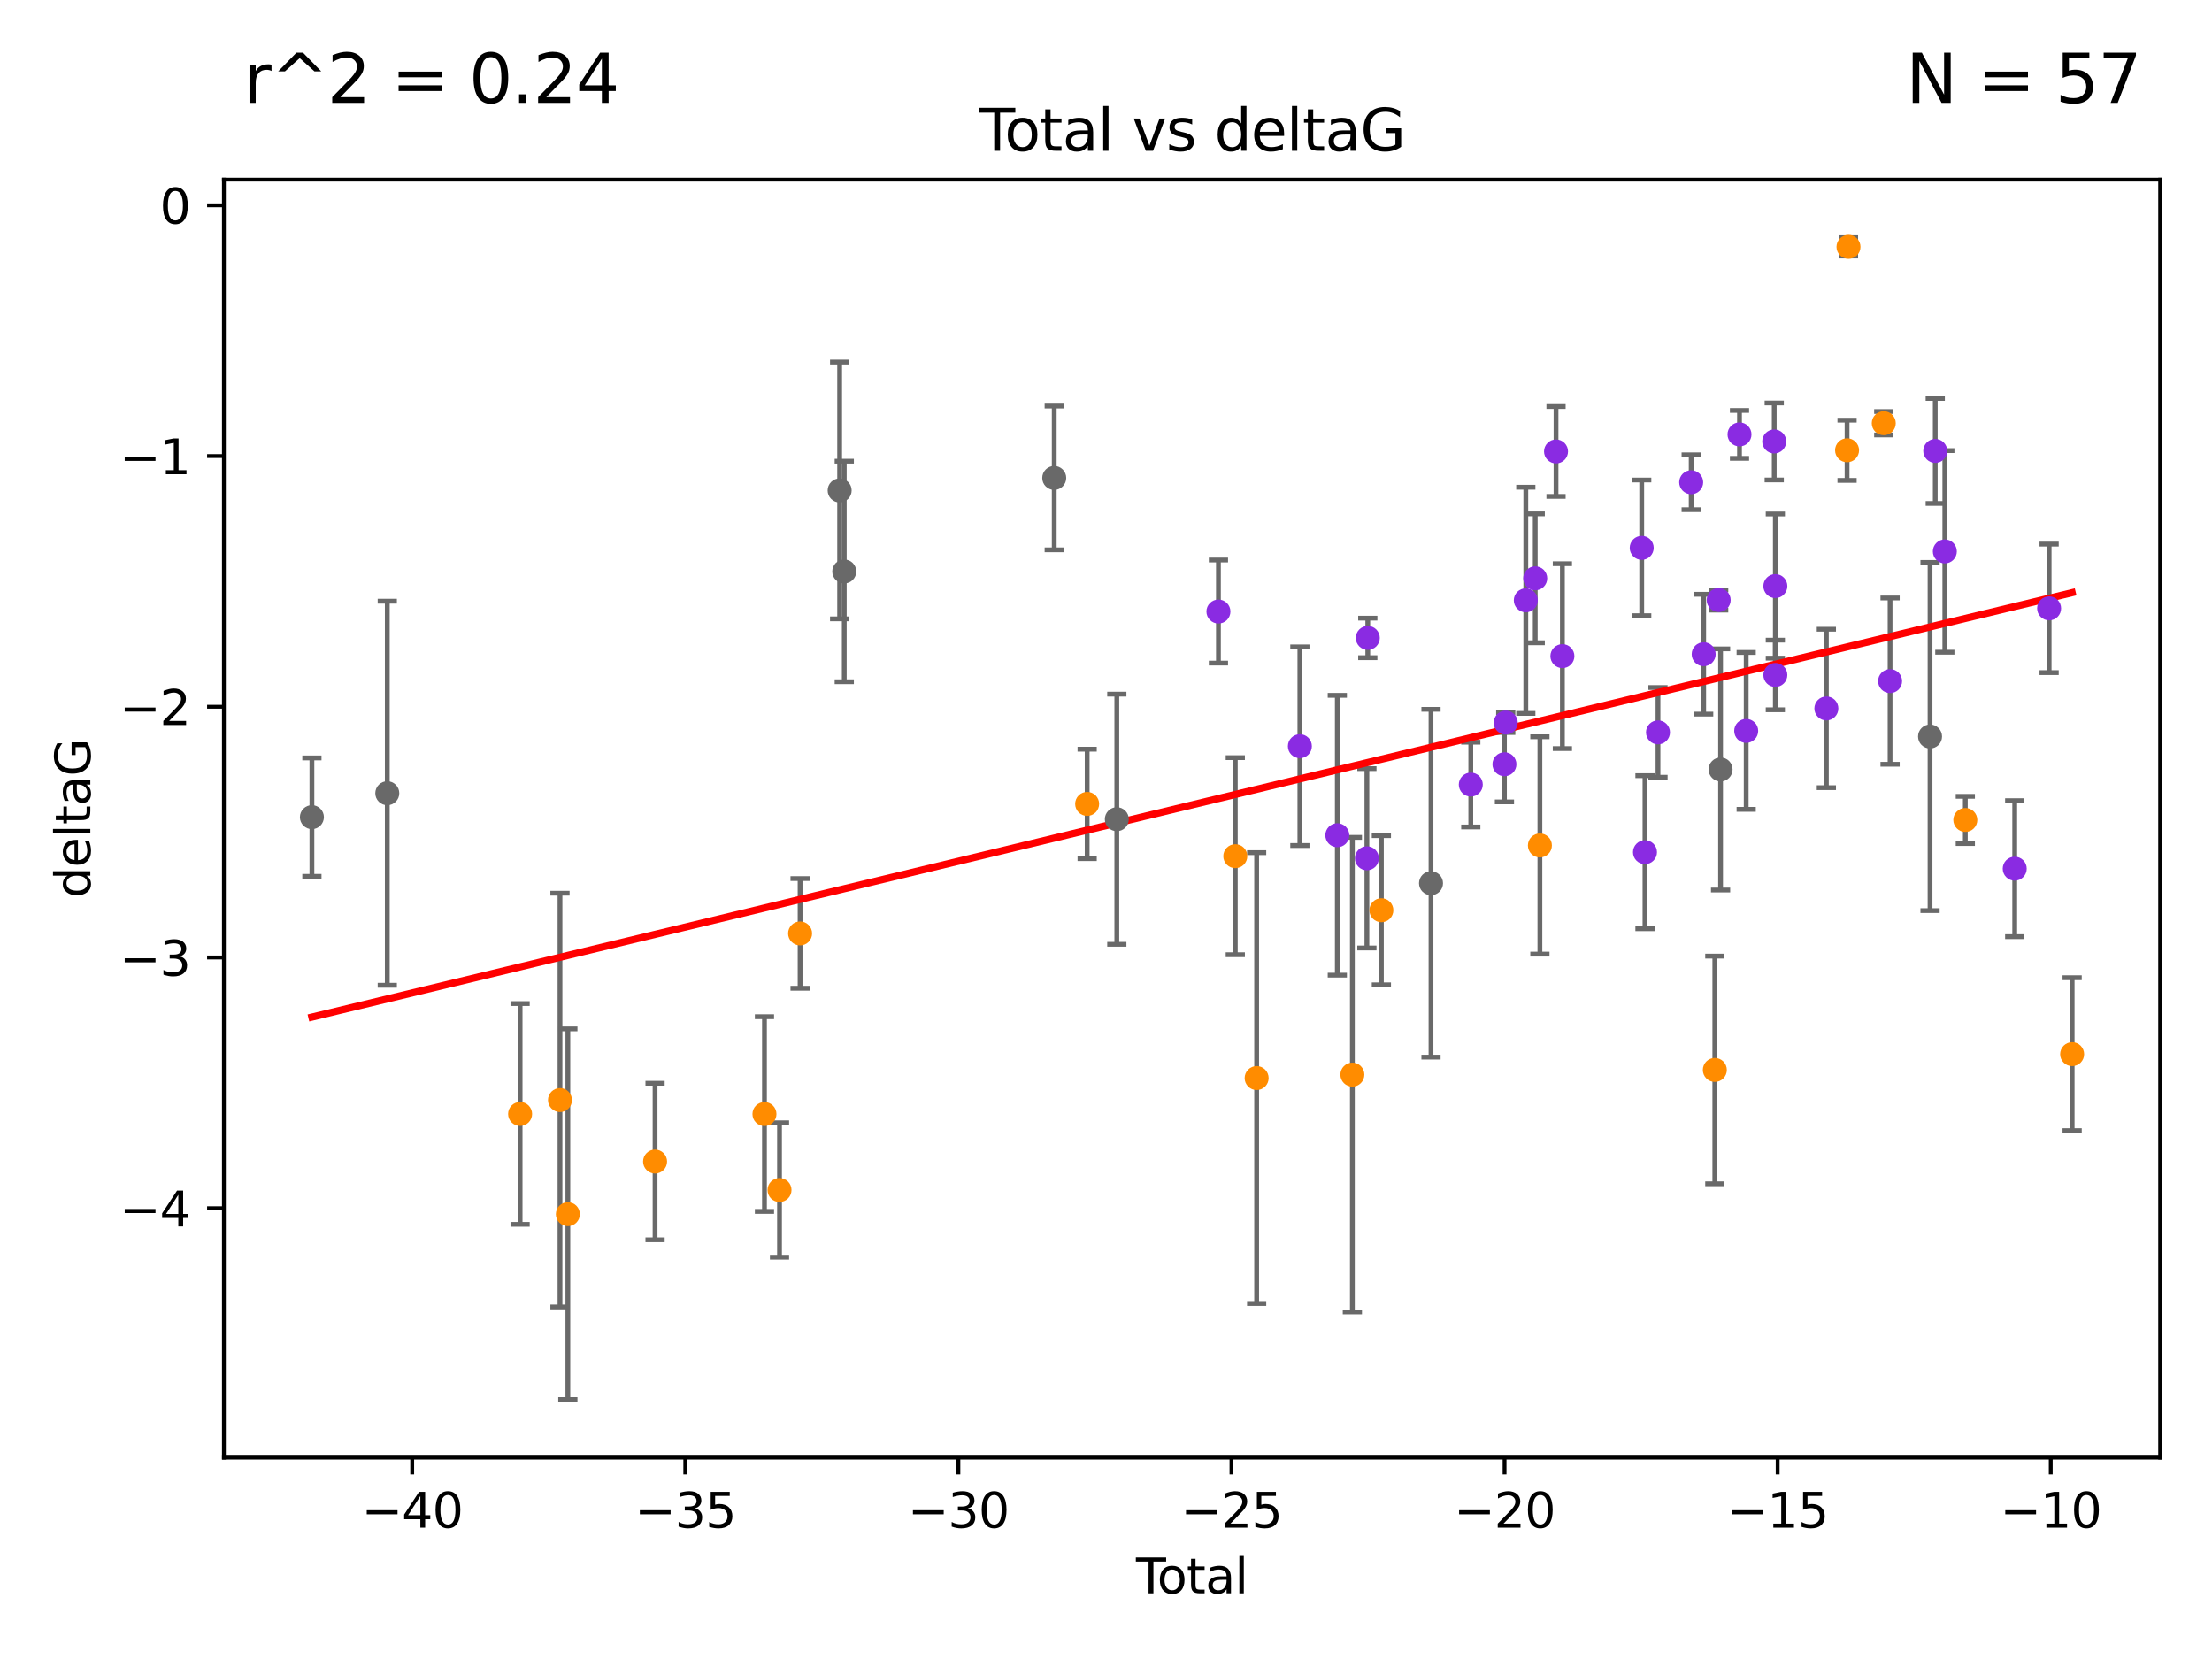 <?xml version="1.0" encoding="utf-8" standalone="no"?>
<!DOCTYPE svg PUBLIC "-//W3C//DTD SVG 1.1//EN"
  "http://www.w3.org/Graphics/SVG/1.1/DTD/svg11.dtd">
<svg xmlns:xlink="http://www.w3.org/1999/xlink" width="460.8pt" height="345.6pt" viewBox="0 0 460.8 345.6" xmlns="http://www.w3.org/2000/svg" version="1.1">
 <defs>
  <style type="text/css">*{stroke-linejoin: round; stroke-linecap: butt}</style>
 </defs>
 <g id="figure_1">
  <g id="patch_1">
   <path d="M 0 345.6 
L 460.8 345.6 
L 460.8 0 
L 0 0 
z
" style="fill: #ffffff"/>
  </g>
  <g id="axes_1">
   <g id="patch_2">
    <path d="M 46.64 303.64 
L 450 303.64 
L 450 37.411 
L 46.64 37.411 
z
" style="fill: #ffffff"/>
   </g>
   <g id="PathCollection_1">
    <defs>
     <path id="m0e71bc1b37" d="M 0 1.118 
C 0.297 1.118 0.581 1 0.791 0.791 
C 1 0.581 1.118 0.297 1.118 0 
C 1.118 -0.297 1 -0.581 0.791 -0.791 
C 0.581 -1 0.297 -1.118 0 -1.118 
C -0.297 -1.118 -0.581 -1 -0.791 -0.791 
C -1 -0.581 -1.118 -0.297 -1.118 0 
C -1.118 0.297 -1 0.581 -0.791 0.791 
C -0.581 1 -0.297 1.118 0 1.118 
z
" style="stroke: #696969"/>
    </defs>
    <g clip-path="url(#p59dbb7a7e9)">
     <use xlink:href="#m0e71bc1b37" x="64.975" y="170.226" style="fill: #696969; stroke: #696969"/>
     <use xlink:href="#m0e71bc1b37" x="80.677" y="165.243" style="fill: #696969; stroke: #696969"/>
     <use xlink:href="#m0e71bc1b37" x="174.913" y="102.165" style="fill: #696969; stroke: #696969"/>
     <use xlink:href="#m0e71bc1b37" x="175.876" y="119.048" style="fill: #696969; stroke: #696969"/>
     <use xlink:href="#m0e71bc1b37" x="219.614" y="99.562" style="fill: #696969; stroke: #696969"/>
     <use xlink:href="#m0e71bc1b37" x="232.653" y="170.656" style="fill: #696969; stroke: #696969"/>
     <use xlink:href="#m0e71bc1b37" x="298.104" y="183.994" style="fill: #696969; stroke: #696969"/>
     <use xlink:href="#m0e71bc1b37" x="358.428" y="160.292" style="fill: #696969; stroke: #696969"/>
     <use xlink:href="#m0e71bc1b37" x="402.064" y="153.426" style="fill: #696969; stroke: #696969"/>
    </g>
   </g>
   <g id="PathCollection_2">
    <defs>
     <path id="m129290d9ad" d="M 0 1.118 
C 0.297 1.118 0.581 1 0.791 0.791 
C 1 0.581 1.118 0.297 1.118 0 
C 1.118 -0.297 1 -0.581 0.791 -0.791 
C 0.581 -1 0.297 -1.118 0 -1.118 
C -0.297 -1.118 -0.581 -1 -0.791 -0.791 
C -1 -0.581 -1.118 -0.297 -1.118 0 
C -1.118 0.297 -1 0.581 -0.791 0.791 
C -0.581 1 -0.297 1.118 0 1.118 
z
" style="stroke: #ff8c00"/>
    </defs>
    <g clip-path="url(#p59dbb7a7e9)">
     <use xlink:href="#m129290d9ad" x="108.347" y="232.058" style="fill: #ff8c00; stroke: #ff8c00"/>
     <use xlink:href="#m129290d9ad" x="116.655" y="229.166" style="fill: #ff8c00; stroke: #ff8c00"/>
     <use xlink:href="#m129290d9ad" x="118.295" y="252.937" style="fill: #ff8c00; stroke: #ff8c00"/>
     <use xlink:href="#m129290d9ad" x="136.462" y="241.971" style="fill: #ff8c00; stroke: #ff8c00"/>
     <use xlink:href="#m129290d9ad" x="159.25" y="232.077" style="fill: #ff8c00; stroke: #ff8c00"/>
     <use xlink:href="#m129290d9ad" x="162.387" y="247.901" style="fill: #ff8c00; stroke: #ff8c00"/>
     <use xlink:href="#m129290d9ad" x="166.675" y="194.45" style="fill: #ff8c00; stroke: #ff8c00"/>
     <use xlink:href="#m129290d9ad" x="226.473" y="167.47" style="fill: #ff8c00; stroke: #ff8c00"/>
     <use xlink:href="#m129290d9ad" x="257.334" y="178.356" style="fill: #ff8c00; stroke: #ff8c00"/>
     <use xlink:href="#m129290d9ad" x="261.781" y="224.582" style="fill: #ff8c00; stroke: #ff8c00"/>
     <use xlink:href="#m129290d9ad" x="281.722" y="223.868" style="fill: #ff8c00; stroke: #ff8c00"/>
     <use xlink:href="#m129290d9ad" x="287.766" y="189.617" style="fill: #ff8c00; stroke: #ff8c00"/>
     <use xlink:href="#m129290d9ad" x="320.788" y="176.121" style="fill: #ff8c00; stroke: #ff8c00"/>
     <use xlink:href="#m129290d9ad" x="357.23" y="222.887" style="fill: #ff8c00; stroke: #ff8c00"/>
     <use xlink:href="#m129290d9ad" x="384.778" y="93.801" style="fill: #ff8c00; stroke: #ff8c00"/>
     <use xlink:href="#m129290d9ad" x="385.075" y="51.422" style="fill: #ff8c00; stroke: #ff8c00"/>
     <use xlink:href="#m129290d9ad" x="392.422" y="88.163" style="fill: #ff8c00; stroke: #ff8c00"/>
     <use xlink:href="#m129290d9ad" x="409.412" y="170.811" style="fill: #ff8c00; stroke: #ff8c00"/>
     <use xlink:href="#m129290d9ad" x="431.665" y="219.602" style="fill: #ff8c00; stroke: #ff8c00"/>
    </g>
   </g>
   <g id="PathCollection_3">
    <defs>
     <path id="mcf8918cbfa" d="M 0 1.118 
C 0.297 1.118 0.581 1 0.791 0.791 
C 1 0.581 1.118 0.297 1.118 0 
C 1.118 -0.297 1 -0.581 0.791 -0.791 
C 0.581 -1 0.297 -1.118 0 -1.118 
C -0.297 -1.118 -0.581 -1 -0.791 -0.791 
C -1 -0.581 -1.118 -0.297 -1.118 0 
C -1.118 0.297 -1 0.581 -0.791 0.791 
C -0.581 1 -0.297 1.118 0 1.118 
z
" style="stroke: #8a2be2"/>
    </defs>
    <g clip-path="url(#p59dbb7a7e9)">
     <use xlink:href="#mcf8918cbfa" x="253.82" y="127.393" style="fill: #8a2be2; stroke: #8a2be2"/>
     <use xlink:href="#mcf8918cbfa" x="270.786" y="155.448" style="fill: #8a2be2; stroke: #8a2be2"/>
     <use xlink:href="#mcf8918cbfa" x="278.586" y="173.996" style="fill: #8a2be2; stroke: #8a2be2"/>
     <use xlink:href="#mcf8918cbfa" x="284.748" y="178.798" style="fill: #8a2be2; stroke: #8a2be2"/>
     <use xlink:href="#mcf8918cbfa" x="284.935" y="132.892" style="fill: #8a2be2; stroke: #8a2be2"/>
     <use xlink:href="#mcf8918cbfa" x="306.392" y="163.445" style="fill: #8a2be2; stroke: #8a2be2"/>
     <use xlink:href="#mcf8918cbfa" x="313.401" y="159.209" style="fill: #8a2be2; stroke: #8a2be2"/>
     <use xlink:href="#mcf8918cbfa" x="313.672" y="150.534" style="fill: #8a2be2; stroke: #8a2be2"/>
     <use xlink:href="#mcf8918cbfa" x="317.852" y="125.057" style="fill: #8a2be2; stroke: #8a2be2"/>
     <use xlink:href="#mcf8918cbfa" x="319.815" y="120.475" style="fill: #8a2be2; stroke: #8a2be2"/>
     <use xlink:href="#mcf8918cbfa" x="324.148" y="94.045" style="fill: #8a2be2; stroke: #8a2be2"/>
     <use xlink:href="#mcf8918cbfa" x="325.473" y="136.684" style="fill: #8a2be2; stroke: #8a2be2"/>
     <use xlink:href="#mcf8918cbfa" x="341.999" y="114.127" style="fill: #8a2be2; stroke: #8a2be2"/>
     <use xlink:href="#mcf8918cbfa" x="342.679" y="177.525" style="fill: #8a2be2; stroke: #8a2be2"/>
     <use xlink:href="#mcf8918cbfa" x="345.389" y="152.566" style="fill: #8a2be2; stroke: #8a2be2"/>
     <use xlink:href="#mcf8918cbfa" x="352.305" y="100.463" style="fill: #8a2be2; stroke: #8a2be2"/>
     <use xlink:href="#mcf8918cbfa" x="354.907" y="136.285" style="fill: #8a2be2; stroke: #8a2be2"/>
     <use xlink:href="#mcf8918cbfa" x="358.031" y="124.998" style="fill: #8a2be2; stroke: #8a2be2"/>
     <use xlink:href="#mcf8918cbfa" x="362.37" y="90.495" style="fill: #8a2be2; stroke: #8a2be2"/>
     <use xlink:href="#mcf8918cbfa" x="363.763" y="152.261" style="fill: #8a2be2; stroke: #8a2be2"/>
     <use xlink:href="#mcf8918cbfa" x="369.605" y="91.963" style="fill: #8a2be2; stroke: #8a2be2"/>
     <use xlink:href="#mcf8918cbfa" x="369.835" y="140.608" style="fill: #8a2be2; stroke: #8a2be2"/>
     <use xlink:href="#mcf8918cbfa" x="369.837" y="122.093" style="fill: #8a2be2; stroke: #8a2be2"/>
     <use xlink:href="#mcf8918cbfa" x="380.467" y="147.583" style="fill: #8a2be2; stroke: #8a2be2"/>
     <use xlink:href="#mcf8918cbfa" x="393.74" y="141.888" style="fill: #8a2be2; stroke: #8a2be2"/>
     <use xlink:href="#mcf8918cbfa" x="403.148" y="93.937" style="fill: #8a2be2; stroke: #8a2be2"/>
     <use xlink:href="#mcf8918cbfa" x="405.144" y="114.868" style="fill: #8a2be2; stroke: #8a2be2"/>
     <use xlink:href="#mcf8918cbfa" x="419.702" y="180.96" style="fill: #8a2be2; stroke: #8a2be2"/>
     <use xlink:href="#mcf8918cbfa" x="426.869" y="126.732" style="fill: #8a2be2; stroke: #8a2be2"/>
    </g>
   </g>
   <g id="matplotlib.axis_1">
    <g id="xtick_1">
     <g id="line2d_1">
      <defs>
       <path id="mc1410282fe" d="M 0 0 
L 0 3.5 
" style="stroke: #000000; stroke-width: 0.8"/>
      </defs>
      <g>
       <use xlink:href="#mc1410282fe" x="85.868" y="303.64" style="stroke: #000000; stroke-width: 0.8"/>
      </g>
     </g>
     <g id="text_1">
      <!-- −40 -->
      <g transform="translate(75.315 318.238)scale(0.1 -0.1)">
       <defs>
        <path id="DejaVuSans-2212" d="M 678 2272 
L 4684 2272 
L 4684 1741 
L 678 1741 
L 678 2272 
z
" transform="scale(0.016)"/>
        <path id="DejaVuSans-34" d="M 2419 4116 
L 825 1625 
L 2419 1625 
L 2419 4116 
z
M 2253 4666 
L 3047 4666 
L 3047 1625 
L 3713 1625 
L 3713 1100 
L 3047 1100 
L 3047 0 
L 2419 0 
L 2419 1100 
L 313 1100 
L 313 1709 
L 2253 4666 
z
" transform="scale(0.016)"/>
        <path id="DejaVuSans-30" d="M 2034 4250 
Q 1547 4250 1301 3770 
Q 1056 3291 1056 2328 
Q 1056 1369 1301 889 
Q 1547 409 2034 409 
Q 2525 409 2770 889 
Q 3016 1369 3016 2328 
Q 3016 3291 2770 3770 
Q 2525 4250 2034 4250 
z
M 2034 4750 
Q 2819 4750 3233 4129 
Q 3647 3509 3647 2328 
Q 3647 1150 3233 529 
Q 2819 -91 2034 -91 
Q 1250 -91 836 529 
Q 422 1150 422 2328 
Q 422 3509 836 4129 
Q 1250 4750 2034 4750 
z
" transform="scale(0.016)"/>
       </defs>
       <use xlink:href="#DejaVuSans-2212"/>
       <use xlink:href="#DejaVuSans-34" x="83.789"/>
       <use xlink:href="#DejaVuSans-30" x="147.412"/>
      </g>
     </g>
    </g>
    <g id="xtick_2">
     <g id="line2d_2">
      <g>
       <use xlink:href="#mc1410282fe" x="142.757" y="303.64" style="stroke: #000000; stroke-width: 0.8"/>
      </g>
     </g>
     <g id="text_2">
      <!-- −35 -->
      <g transform="translate(132.205 318.238)scale(0.1 -0.1)">
       <defs>
        <path id="DejaVuSans-33" d="M 2597 2516 
Q 3050 2419 3304 2112 
Q 3559 1806 3559 1356 
Q 3559 666 3084 287 
Q 2609 -91 1734 -91 
Q 1441 -91 1130 -33 
Q 819 25 488 141 
L 488 750 
Q 750 597 1062 519 
Q 1375 441 1716 441 
Q 2309 441 2620 675 
Q 2931 909 2931 1356 
Q 2931 1769 2642 2001 
Q 2353 2234 1838 2234 
L 1294 2234 
L 1294 2753 
L 1863 2753 
Q 2328 2753 2575 2939 
Q 2822 3125 2822 3475 
Q 2822 3834 2567 4026 
Q 2313 4219 1838 4219 
Q 1578 4219 1281 4162 
Q 984 4106 628 3988 
L 628 4550 
Q 988 4650 1302 4700 
Q 1616 4750 1894 4750 
Q 2613 4750 3031 4423 
Q 3450 4097 3450 3541 
Q 3450 3153 3228 2886 
Q 3006 2619 2597 2516 
z
" transform="scale(0.016)"/>
        <path id="DejaVuSans-35" d="M 691 4666 
L 3169 4666 
L 3169 4134 
L 1269 4134 
L 1269 2991 
Q 1406 3038 1543 3061 
Q 1681 3084 1819 3084 
Q 2600 3084 3056 2656 
Q 3513 2228 3513 1497 
Q 3513 744 3044 326 
Q 2575 -91 1722 -91 
Q 1428 -91 1123 -41 
Q 819 9 494 109 
L 494 744 
Q 775 591 1075 516 
Q 1375 441 1709 441 
Q 2250 441 2565 725 
Q 2881 1009 2881 1497 
Q 2881 1984 2565 2268 
Q 2250 2553 1709 2553 
Q 1456 2553 1204 2497 
Q 953 2441 691 2322 
L 691 4666 
z
" transform="scale(0.016)"/>
       </defs>
       <use xlink:href="#DejaVuSans-2212"/>
       <use xlink:href="#DejaVuSans-33" x="83.789"/>
       <use xlink:href="#DejaVuSans-35" x="147.412"/>
      </g>
     </g>
    </g>
    <g id="xtick_3">
     <g id="line2d_3">
      <g>
       <use xlink:href="#mc1410282fe" x="199.647" y="303.64" style="stroke: #000000; stroke-width: 0.8"/>
      </g>
     </g>
     <g id="text_3">
      <!-- −30 -->
      <g transform="translate(189.095 318.238)scale(0.1 -0.1)">
       <use xlink:href="#DejaVuSans-2212"/>
       <use xlink:href="#DejaVuSans-33" x="83.789"/>
       <use xlink:href="#DejaVuSans-30" x="147.412"/>
      </g>
     </g>
    </g>
    <g id="xtick_4">
     <g id="line2d_4">
      <g>
       <use xlink:href="#mc1410282fe" x="256.537" y="303.64" style="stroke: #000000; stroke-width: 0.8"/>
      </g>
     </g>
     <g id="text_4">
      <!-- −25 -->
      <g transform="translate(245.984 318.238)scale(0.1 -0.1)">
       <defs>
        <path id="DejaVuSans-32" d="M 1228 531 
L 3431 531 
L 3431 0 
L 469 0 
L 469 531 
Q 828 903 1448 1529 
Q 2069 2156 2228 2338 
Q 2531 2678 2651 2914 
Q 2772 3150 2772 3378 
Q 2772 3750 2511 3984 
Q 2250 4219 1831 4219 
Q 1534 4219 1204 4116 
Q 875 4013 500 3803 
L 500 4441 
Q 881 4594 1212 4672 
Q 1544 4750 1819 4750 
Q 2544 4750 2975 4387 
Q 3406 4025 3406 3419 
Q 3406 3131 3298 2873 
Q 3191 2616 2906 2266 
Q 2828 2175 2409 1742 
Q 1991 1309 1228 531 
z
" transform="scale(0.016)"/>
       </defs>
       <use xlink:href="#DejaVuSans-2212"/>
       <use xlink:href="#DejaVuSans-32" x="83.789"/>
       <use xlink:href="#DejaVuSans-35" x="147.412"/>
      </g>
     </g>
    </g>
    <g id="xtick_5">
     <g id="line2d_5">
      <g>
       <use xlink:href="#mc1410282fe" x="313.426" y="303.64" style="stroke: #000000; stroke-width: 0.8"/>
      </g>
     </g>
     <g id="text_5">
      <!-- −20 -->
      <g transform="translate(302.874 318.238)scale(0.1 -0.1)">
       <use xlink:href="#DejaVuSans-2212"/>
       <use xlink:href="#DejaVuSans-32" x="83.789"/>
       <use xlink:href="#DejaVuSans-30" x="147.412"/>
      </g>
     </g>
    </g>
    <g id="xtick_6">
     <g id="line2d_6">
      <g>
       <use xlink:href="#mc1410282fe" x="370.316" y="303.64" style="stroke: #000000; stroke-width: 0.8"/>
      </g>
     </g>
     <g id="text_6">
      <!-- −15 -->
      <g transform="translate(359.764 318.238)scale(0.1 -0.1)">
       <defs>
        <path id="DejaVuSans-31" d="M 794 531 
L 1825 531 
L 1825 4091 
L 703 3866 
L 703 4441 
L 1819 4666 
L 2450 4666 
L 2450 531 
L 3481 531 
L 3481 0 
L 794 0 
L 794 531 
z
" transform="scale(0.016)"/>
       </defs>
       <use xlink:href="#DejaVuSans-2212"/>
       <use xlink:href="#DejaVuSans-31" x="83.789"/>
       <use xlink:href="#DejaVuSans-35" x="147.412"/>
      </g>
     </g>
    </g>
    <g id="xtick_7">
     <g id="line2d_7">
      <g>
       <use xlink:href="#mc1410282fe" x="427.206" y="303.64" style="stroke: #000000; stroke-width: 0.8"/>
      </g>
     </g>
     <g id="text_7">
      <!-- −10 -->
      <g transform="translate(416.653 318.238)scale(0.1 -0.1)">
       <use xlink:href="#DejaVuSans-2212"/>
       <use xlink:href="#DejaVuSans-31" x="83.789"/>
       <use xlink:href="#DejaVuSans-30" x="147.412"/>
      </g>
     </g>
    </g>
    <g id="text_8">
     <!-- Total -->
     <g transform="translate(236.643 331.917)scale(0.1 -0.1)">
      <defs>
       <path id="DejaVuSans-54" d="M -19 4666 
L 3928 4666 
L 3928 4134 
L 2272 4134 
L 2272 0 
L 1638 0 
L 1638 4134 
L -19 4134 
L -19 4666 
z
" transform="scale(0.016)"/>
       <path id="DejaVuSans-6f" d="M 1959 3097 
Q 1497 3097 1228 2736 
Q 959 2375 959 1747 
Q 959 1119 1226 758 
Q 1494 397 1959 397 
Q 2419 397 2687 759 
Q 2956 1122 2956 1747 
Q 2956 2369 2687 2733 
Q 2419 3097 1959 3097 
z
M 1959 3584 
Q 2709 3584 3137 3096 
Q 3566 2609 3566 1747 
Q 3566 888 3137 398 
Q 2709 -91 1959 -91 
Q 1206 -91 779 398 
Q 353 888 353 1747 
Q 353 2609 779 3096 
Q 1206 3584 1959 3584 
z
" transform="scale(0.016)"/>
       <path id="DejaVuSans-74" d="M 1172 4494 
L 1172 3500 
L 2356 3500 
L 2356 3053 
L 1172 3053 
L 1172 1153 
Q 1172 725 1289 603 
Q 1406 481 1766 481 
L 2356 481 
L 2356 0 
L 1766 0 
Q 1100 0 847 248 
Q 594 497 594 1153 
L 594 3053 
L 172 3053 
L 172 3500 
L 594 3500 
L 594 4494 
L 1172 4494 
z
" transform="scale(0.016)"/>
       <path id="DejaVuSans-61" d="M 2194 1759 
Q 1497 1759 1228 1600 
Q 959 1441 959 1056 
Q 959 750 1161 570 
Q 1363 391 1709 391 
Q 2188 391 2477 730 
Q 2766 1069 2766 1631 
L 2766 1759 
L 2194 1759 
z
M 3341 1997 
L 3341 0 
L 2766 0 
L 2766 531 
Q 2569 213 2275 61 
Q 1981 -91 1556 -91 
Q 1019 -91 701 211 
Q 384 513 384 1019 
Q 384 1609 779 1909 
Q 1175 2209 1959 2209 
L 2766 2209 
L 2766 2266 
Q 2766 2663 2505 2880 
Q 2244 3097 1772 3097 
Q 1472 3097 1187 3025 
Q 903 2953 641 2809 
L 641 3341 
Q 956 3463 1253 3523 
Q 1550 3584 1831 3584 
Q 2591 3584 2966 3190 
Q 3341 2797 3341 1997 
z
" transform="scale(0.016)"/>
       <path id="DejaVuSans-6c" d="M 603 4863 
L 1178 4863 
L 1178 0 
L 603 0 
L 603 4863 
z
" transform="scale(0.016)"/>
      </defs>
      <use xlink:href="#DejaVuSans-54"/>
      <use xlink:href="#DejaVuSans-6f" x="44.084"/>
      <use xlink:href="#DejaVuSans-74" x="105.266"/>
      <use xlink:href="#DejaVuSans-61" x="144.475"/>
      <use xlink:href="#DejaVuSans-6c" x="205.754"/>
     </g>
    </g>
   </g>
   <g id="matplotlib.axis_2">
    <g id="ytick_1">
     <g id="line2d_8">
      <defs>
       <path id="m86a1bdc53a" d="M 0 0 
L -3.5 0 
" style="stroke: #000000; stroke-width: 0.8"/>
      </defs>
      <g>
       <use xlink:href="#m86a1bdc53a" x="46.64" y="251.688" style="stroke: #000000; stroke-width: 0.8"/>
      </g>
     </g>
     <g id="text_9">
      <!-- −4 -->
      <g transform="translate(24.898 255.488)scale(0.1 -0.1)">
       <use xlink:href="#DejaVuSans-2212"/>
       <use xlink:href="#DejaVuSans-34" x="83.789"/>
      </g>
     </g>
    </g>
    <g id="ytick_2">
     <g id="line2d_9">
      <g>
       <use xlink:href="#m86a1bdc53a" x="46.64" y="199.459" style="stroke: #000000; stroke-width: 0.8"/>
      </g>
     </g>
     <g id="text_10">
      <!-- −3 -->
      <g transform="translate(24.898 203.258)scale(0.1 -0.1)">
       <use xlink:href="#DejaVuSans-2212"/>
       <use xlink:href="#DejaVuSans-33" x="83.789"/>
      </g>
     </g>
    </g>
    <g id="ytick_3">
     <g id="line2d_10">
      <g>
       <use xlink:href="#m86a1bdc53a" x="46.64" y="147.23" style="stroke: #000000; stroke-width: 0.8"/>
      </g>
     </g>
     <g id="text_11">
      <!-- −2 -->
      <g transform="translate(24.898 151.029)scale(0.1 -0.1)">
       <use xlink:href="#DejaVuSans-2212"/>
       <use xlink:href="#DejaVuSans-32" x="83.789"/>
      </g>
     </g>
    </g>
    <g id="ytick_4">
     <g id="line2d_11">
      <g>
       <use xlink:href="#m86a1bdc53a" x="46.64" y="95.001" style="stroke: #000000; stroke-width: 0.8"/>
      </g>
     </g>
     <g id="text_12">
      <!-- −1 -->
      <g transform="translate(24.898 98.8)scale(0.1 -0.1)">
       <use xlink:href="#DejaVuSans-2212"/>
       <use xlink:href="#DejaVuSans-31" x="83.789"/>
      </g>
     </g>
    </g>
    <g id="ytick_5">
     <g id="line2d_12">
      <g>
       <use xlink:href="#m86a1bdc53a" x="46.64" y="42.771" style="stroke: #000000; stroke-width: 0.8"/>
      </g>
     </g>
     <g id="text_13">
      <!-- 0 -->
      <g transform="translate(33.278 46.57)scale(0.1 -0.1)">
       <use xlink:href="#DejaVuSans-30"/>
      </g>
     </g>
    </g>
    <g id="text_14">
     <!-- deltaG -->
     <g transform="translate(18.818 187.064)rotate(-90)scale(0.1 -0.1)">
      <defs>
       <path id="DejaVuSans-64" d="M 2906 2969 
L 2906 4863 
L 3481 4863 
L 3481 0 
L 2906 0 
L 2906 525 
Q 2725 213 2448 61 
Q 2172 -91 1784 -91 
Q 1150 -91 751 415 
Q 353 922 353 1747 
Q 353 2572 751 3078 
Q 1150 3584 1784 3584 
Q 2172 3584 2448 3432 
Q 2725 3281 2906 2969 
z
M 947 1747 
Q 947 1113 1208 752 
Q 1469 391 1925 391 
Q 2381 391 2643 752 
Q 2906 1113 2906 1747 
Q 2906 2381 2643 2742 
Q 2381 3103 1925 3103 
Q 1469 3103 1208 2742 
Q 947 2381 947 1747 
z
" transform="scale(0.016)"/>
       <path id="DejaVuSans-65" d="M 3597 1894 
L 3597 1613 
L 953 1613 
Q 991 1019 1311 708 
Q 1631 397 2203 397 
Q 2534 397 2845 478 
Q 3156 559 3463 722 
L 3463 178 
Q 3153 47 2828 -22 
Q 2503 -91 2169 -91 
Q 1331 -91 842 396 
Q 353 884 353 1716 
Q 353 2575 817 3079 
Q 1281 3584 2069 3584 
Q 2775 3584 3186 3129 
Q 3597 2675 3597 1894 
z
M 3022 2063 
Q 3016 2534 2758 2815 
Q 2500 3097 2075 3097 
Q 1594 3097 1305 2825 
Q 1016 2553 972 2059 
L 3022 2063 
z
" transform="scale(0.016)"/>
       <path id="DejaVuSans-47" d="M 3809 666 
L 3809 1919 
L 2778 1919 
L 2778 2438 
L 4434 2438 
L 4434 434 
Q 4069 175 3628 42 
Q 3188 -91 2688 -91 
Q 1594 -91 976 548 
Q 359 1188 359 2328 
Q 359 3472 976 4111 
Q 1594 4750 2688 4750 
Q 3144 4750 3555 4637 
Q 3966 4525 4313 4306 
L 4313 3634 
Q 3963 3931 3569 4081 
Q 3175 4231 2741 4231 
Q 1884 4231 1454 3753 
Q 1025 3275 1025 2328 
Q 1025 1384 1454 906 
Q 1884 428 2741 428 
Q 3075 428 3337 486 
Q 3600 544 3809 666 
z
" transform="scale(0.016)"/>
      </defs>
      <use xlink:href="#DejaVuSans-64"/>
      <use xlink:href="#DejaVuSans-65" x="63.477"/>
      <use xlink:href="#DejaVuSans-6c" x="125"/>
      <use xlink:href="#DejaVuSans-74" x="152.783"/>
      <use xlink:href="#DejaVuSans-61" x="191.992"/>
      <use xlink:href="#DejaVuSans-47" x="253.271"/>
     </g>
    </g>
   </g>
   <g id="LineCollection_1">
    <path d="M 64.975 182.564 
L 64.975 157.888 
" clip-path="url(#p59dbb7a7e9)" style="fill: none; stroke: #696969"/>
    <path d="M 80.677 205.246 
L 80.677 125.239 
" clip-path="url(#p59dbb7a7e9)" style="fill: none; stroke: #696969"/>
    <path d="M 174.913 128.917 
L 174.913 75.413 
" clip-path="url(#p59dbb7a7e9)" style="fill: none; stroke: #696969"/>
    <path d="M 175.876 142.021 
L 175.876 96.076 
" clip-path="url(#p59dbb7a7e9)" style="fill: none; stroke: #696969"/>
    <path d="M 219.614 114.541 
L 219.614 84.583 
" clip-path="url(#p59dbb7a7e9)" style="fill: none; stroke: #696969"/>
    <path d="M 232.653 196.708 
L 232.653 144.604 
" clip-path="url(#p59dbb7a7e9)" style="fill: none; stroke: #696969"/>
    <path d="M 298.104 220.217 
L 298.104 147.772 
" clip-path="url(#p59dbb7a7e9)" style="fill: none; stroke: #696969"/>
    <path d="M 358.428 185.408 
L 358.428 135.177 
" clip-path="url(#p59dbb7a7e9)" style="fill: none; stroke: #696969"/>
    <path d="M 402.064 189.694 
L 402.064 117.159 
" clip-path="url(#p59dbb7a7e9)" style="fill: none; stroke: #696969"/>
   </g>
   <g id="line2d_13">
    <defs>
     <path id="mf301c50c62" d="M 2 0 
L -2 -0 
" style="stroke: #696969"/>
    </defs>
    <g clip-path="url(#p59dbb7a7e9)">
     <use xlink:href="#mf301c50c62" x="64.975" y="182.564" style="fill: #696969; stroke: #696969"/>
     <use xlink:href="#mf301c50c62" x="80.677" y="205.246" style="fill: #696969; stroke: #696969"/>
     <use xlink:href="#mf301c50c62" x="174.913" y="128.917" style="fill: #696969; stroke: #696969"/>
     <use xlink:href="#mf301c50c62" x="175.876" y="142.021" style="fill: #696969; stroke: #696969"/>
     <use xlink:href="#mf301c50c62" x="219.614" y="114.541" style="fill: #696969; stroke: #696969"/>
     <use xlink:href="#mf301c50c62" x="232.653" y="196.708" style="fill: #696969; stroke: #696969"/>
     <use xlink:href="#mf301c50c62" x="298.104" y="220.217" style="fill: #696969; stroke: #696969"/>
     <use xlink:href="#mf301c50c62" x="358.428" y="185.408" style="fill: #696969; stroke: #696969"/>
     <use xlink:href="#mf301c50c62" x="402.064" y="189.694" style="fill: #696969; stroke: #696969"/>
    </g>
   </g>
   <g id="line2d_14">
    <g clip-path="url(#p59dbb7a7e9)">
     <use xlink:href="#mf301c50c62" x="64.975" y="157.888" style="fill: #696969; stroke: #696969"/>
     <use xlink:href="#mf301c50c62" x="80.677" y="125.239" style="fill: #696969; stroke: #696969"/>
     <use xlink:href="#mf301c50c62" x="174.913" y="75.413" style="fill: #696969; stroke: #696969"/>
     <use xlink:href="#mf301c50c62" x="175.876" y="96.076" style="fill: #696969; stroke: #696969"/>
     <use xlink:href="#mf301c50c62" x="219.614" y="84.583" style="fill: #696969; stroke: #696969"/>
     <use xlink:href="#mf301c50c62" x="232.653" y="144.604" style="fill: #696969; stroke: #696969"/>
     <use xlink:href="#mf301c50c62" x="298.104" y="147.772" style="fill: #696969; stroke: #696969"/>
     <use xlink:href="#mf301c50c62" x="358.428" y="135.177" style="fill: #696969; stroke: #696969"/>
     <use xlink:href="#mf301c50c62" x="402.064" y="117.159" style="fill: #696969; stroke: #696969"/>
    </g>
   </g>
   <g id="LineCollection_2">
    <path d="M 108.347 255.052 
L 108.347 209.064 
" clip-path="url(#p59dbb7a7e9)" style="fill: none; stroke: #696969"/>
    <path d="M 116.655 272.263 
L 116.655 186.069 
" clip-path="url(#p59dbb7a7e9)" style="fill: none; stroke: #696969"/>
    <path d="M 118.295 291.539 
L 118.295 214.336 
" clip-path="url(#p59dbb7a7e9)" style="fill: none; stroke: #696969"/>
    <path d="M 136.462 258.278 
L 136.462 225.665 
" clip-path="url(#p59dbb7a7e9)" style="fill: none; stroke: #696969"/>
    <path d="M 159.25 252.36 
L 159.25 211.795 
" clip-path="url(#p59dbb7a7e9)" style="fill: none; stroke: #696969"/>
    <path d="M 162.387 261.899 
L 162.387 233.903 
" clip-path="url(#p59dbb7a7e9)" style="fill: none; stroke: #696969"/>
    <path d="M 166.675 205.874 
L 166.675 183.027 
" clip-path="url(#p59dbb7a7e9)" style="fill: none; stroke: #696969"/>
    <path d="M 226.473 178.872 
L 226.473 156.068 
" clip-path="url(#p59dbb7a7e9)" style="fill: none; stroke: #696969"/>
    <path d="M 257.334 198.882 
L 257.334 157.831 
" clip-path="url(#p59dbb7a7e9)" style="fill: none; stroke: #696969"/>
    <path d="M 261.781 271.541 
L 261.781 177.624 
" clip-path="url(#p59dbb7a7e9)" style="fill: none; stroke: #696969"/>
    <path d="M 281.722 273.298 
L 281.722 174.439 
" clip-path="url(#p59dbb7a7e9)" style="fill: none; stroke: #696969"/>
    <path d="M 287.766 205.159 
L 287.766 174.075 
" clip-path="url(#p59dbb7a7e9)" style="fill: none; stroke: #696969"/>
    <path d="M 320.788 198.757 
L 320.788 153.486 
" clip-path="url(#p59dbb7a7e9)" style="fill: none; stroke: #696969"/>
    <path d="M 357.23 246.599 
L 357.23 199.174 
" clip-path="url(#p59dbb7a7e9)" style="fill: none; stroke: #696969"/>
    <path d="M 384.778 100.072 
L 384.778 87.53 
" clip-path="url(#p59dbb7a7e9)" style="fill: none; stroke: #696969"/>
    <path d="M 385.075 53.331 
L 385.075 49.513 
" clip-path="url(#p59dbb7a7e9)" style="fill: none; stroke: #696969"/>
    <path d="M 392.422 90.602 
L 392.422 85.724 
" clip-path="url(#p59dbb7a7e9)" style="fill: none; stroke: #696969"/>
    <path d="M 409.412 175.726 
L 409.412 165.895 
" clip-path="url(#p59dbb7a7e9)" style="fill: none; stroke: #696969"/>
    <path d="M 431.665 235.53 
L 431.665 203.673 
" clip-path="url(#p59dbb7a7e9)" style="fill: none; stroke: #696969"/>
   </g>
   <g id="line2d_15">
    <g clip-path="url(#p59dbb7a7e9)">
     <use xlink:href="#mf301c50c62" x="108.347" y="255.052" style="fill: #696969; stroke: #696969"/>
     <use xlink:href="#mf301c50c62" x="116.655" y="272.263" style="fill: #696969; stroke: #696969"/>
     <use xlink:href="#mf301c50c62" x="118.295" y="291.539" style="fill: #696969; stroke: #696969"/>
     <use xlink:href="#mf301c50c62" x="136.462" y="258.278" style="fill: #696969; stroke: #696969"/>
     <use xlink:href="#mf301c50c62" x="159.25" y="252.36" style="fill: #696969; stroke: #696969"/>
     <use xlink:href="#mf301c50c62" x="162.387" y="261.899" style="fill: #696969; stroke: #696969"/>
     <use xlink:href="#mf301c50c62" x="166.675" y="205.874" style="fill: #696969; stroke: #696969"/>
     <use xlink:href="#mf301c50c62" x="226.473" y="178.872" style="fill: #696969; stroke: #696969"/>
     <use xlink:href="#mf301c50c62" x="257.334" y="198.882" style="fill: #696969; stroke: #696969"/>
     <use xlink:href="#mf301c50c62" x="261.781" y="271.541" style="fill: #696969; stroke: #696969"/>
     <use xlink:href="#mf301c50c62" x="281.722" y="273.298" style="fill: #696969; stroke: #696969"/>
     <use xlink:href="#mf301c50c62" x="287.766" y="205.159" style="fill: #696969; stroke: #696969"/>
     <use xlink:href="#mf301c50c62" x="320.788" y="198.757" style="fill: #696969; stroke: #696969"/>
     <use xlink:href="#mf301c50c62" x="357.23" y="246.599" style="fill: #696969; stroke: #696969"/>
     <use xlink:href="#mf301c50c62" x="384.778" y="100.072" style="fill: #696969; stroke: #696969"/>
     <use xlink:href="#mf301c50c62" x="385.075" y="53.331" style="fill: #696969; stroke: #696969"/>
     <use xlink:href="#mf301c50c62" x="392.422" y="90.602" style="fill: #696969; stroke: #696969"/>
     <use xlink:href="#mf301c50c62" x="409.412" y="175.726" style="fill: #696969; stroke: #696969"/>
     <use xlink:href="#mf301c50c62" x="431.665" y="235.53" style="fill: #696969; stroke: #696969"/>
    </g>
   </g>
   <g id="line2d_16">
    <g clip-path="url(#p59dbb7a7e9)">
     <use xlink:href="#mf301c50c62" x="108.347" y="209.064" style="fill: #696969; stroke: #696969"/>
     <use xlink:href="#mf301c50c62" x="116.655" y="186.069" style="fill: #696969; stroke: #696969"/>
     <use xlink:href="#mf301c50c62" x="118.295" y="214.336" style="fill: #696969; stroke: #696969"/>
     <use xlink:href="#mf301c50c62" x="136.462" y="225.665" style="fill: #696969; stroke: #696969"/>
     <use xlink:href="#mf301c50c62" x="159.25" y="211.795" style="fill: #696969; stroke: #696969"/>
     <use xlink:href="#mf301c50c62" x="162.387" y="233.903" style="fill: #696969; stroke: #696969"/>
     <use xlink:href="#mf301c50c62" x="166.675" y="183.027" style="fill: #696969; stroke: #696969"/>
     <use xlink:href="#mf301c50c62" x="226.473" y="156.068" style="fill: #696969; stroke: #696969"/>
     <use xlink:href="#mf301c50c62" x="257.334" y="157.831" style="fill: #696969; stroke: #696969"/>
     <use xlink:href="#mf301c50c62" x="261.781" y="177.624" style="fill: #696969; stroke: #696969"/>
     <use xlink:href="#mf301c50c62" x="281.722" y="174.439" style="fill: #696969; stroke: #696969"/>
     <use xlink:href="#mf301c50c62" x="287.766" y="174.075" style="fill: #696969; stroke: #696969"/>
     <use xlink:href="#mf301c50c62" x="320.788" y="153.486" style="fill: #696969; stroke: #696969"/>
     <use xlink:href="#mf301c50c62" x="357.23" y="199.174" style="fill: #696969; stroke: #696969"/>
     <use xlink:href="#mf301c50c62" x="384.778" y="87.53" style="fill: #696969; stroke: #696969"/>
     <use xlink:href="#mf301c50c62" x="385.075" y="49.513" style="fill: #696969; stroke: #696969"/>
     <use xlink:href="#mf301c50c62" x="392.422" y="85.724" style="fill: #696969; stroke: #696969"/>
     <use xlink:href="#mf301c50c62" x="409.412" y="165.895" style="fill: #696969; stroke: #696969"/>
     <use xlink:href="#mf301c50c62" x="431.665" y="203.673" style="fill: #696969; stroke: #696969"/>
    </g>
   </g>
   <g id="LineCollection_3">
    <path d="M 253.82 138.133 
L 253.82 116.653 
" clip-path="url(#p59dbb7a7e9)" style="fill: none; stroke: #696969"/>
    <path d="M 270.786 176.138 
L 270.786 134.758 
" clip-path="url(#p59dbb7a7e9)" style="fill: none; stroke: #696969"/>
    <path d="M 278.586 203.142 
L 278.586 144.85 
" clip-path="url(#p59dbb7a7e9)" style="fill: none; stroke: #696969"/>
    <path d="M 284.748 197.48 
L 284.748 160.115 
" clip-path="url(#p59dbb7a7e9)" style="fill: none; stroke: #696969"/>
    <path d="M 284.935 137.013 
L 284.935 128.77 
" clip-path="url(#p59dbb7a7e9)" style="fill: none; stroke: #696969"/>
    <path d="M 306.392 172.275 
L 306.392 154.615 
" clip-path="url(#p59dbb7a7e9)" style="fill: none; stroke: #696969"/>
    <path d="M 313.401 167.053 
L 313.401 151.365 
" clip-path="url(#p59dbb7a7e9)" style="fill: none; stroke: #696969"/>
    <path d="M 313.672 152.595 
L 313.672 148.474 
" clip-path="url(#p59dbb7a7e9)" style="fill: none; stroke: #696969"/>
    <path d="M 317.852 148.617 
L 317.852 101.497 
" clip-path="url(#p59dbb7a7e9)" style="fill: none; stroke: #696969"/>
    <path d="M 319.815 133.903 
L 319.815 107.047 
" clip-path="url(#p59dbb7a7e9)" style="fill: none; stroke: #696969"/>
    <path d="M 324.148 103.407 
L 324.148 84.684 
" clip-path="url(#p59dbb7a7e9)" style="fill: none; stroke: #696969"/>
    <path d="M 325.473 155.94 
L 325.473 117.428 
" clip-path="url(#p59dbb7a7e9)" style="fill: none; stroke: #696969"/>
    <path d="M 341.999 128.257 
L 341.999 99.997 
" clip-path="url(#p59dbb7a7e9)" style="fill: none; stroke: #696969"/>
    <path d="M 342.679 193.461 
L 342.679 161.589 
" clip-path="url(#p59dbb7a7e9)" style="fill: none; stroke: #696969"/>
    <path d="M 345.389 161.913 
L 345.389 143.219 
" clip-path="url(#p59dbb7a7e9)" style="fill: none; stroke: #696969"/>
    <path d="M 352.305 106.177 
L 352.305 94.748 
" clip-path="url(#p59dbb7a7e9)" style="fill: none; stroke: #696969"/>
    <path d="M 354.907 148.767 
L 354.907 123.802 
" clip-path="url(#p59dbb7a7e9)" style="fill: none; stroke: #696969"/>
    <path d="M 358.031 127.102 
L 358.031 122.894 
" clip-path="url(#p59dbb7a7e9)" style="fill: none; stroke: #696969"/>
    <path d="M 362.37 95.488 
L 362.37 85.502 
" clip-path="url(#p59dbb7a7e9)" style="fill: none; stroke: #696969"/>
    <path d="M 363.763 168.605 
L 363.763 135.917 
" clip-path="url(#p59dbb7a7e9)" style="fill: none; stroke: #696969"/>
    <path d="M 369.605 99.984 
L 369.605 83.942 
" clip-path="url(#p59dbb7a7e9)" style="fill: none; stroke: #696969"/>
    <path d="M 369.835 147.863 
L 369.835 133.353 
" clip-path="url(#p59dbb7a7e9)" style="fill: none; stroke: #696969"/>
    <path d="M 369.837 137.111 
L 369.837 107.074 
" clip-path="url(#p59dbb7a7e9)" style="fill: none; stroke: #696969"/>
    <path d="M 380.467 164.087 
L 380.467 131.078 
" clip-path="url(#p59dbb7a7e9)" style="fill: none; stroke: #696969"/>
    <path d="M 393.74 159.207 
L 393.74 124.568 
" clip-path="url(#p59dbb7a7e9)" style="fill: none; stroke: #696969"/>
    <path d="M 403.148 104.874 
L 403.148 83.001 
" clip-path="url(#p59dbb7a7e9)" style="fill: none; stroke: #696969"/>
    <path d="M 405.144 135.867 
L 405.144 93.87 
" clip-path="url(#p59dbb7a7e9)" style="fill: none; stroke: #696969"/>
    <path d="M 419.702 195.123 
L 419.702 166.797 
" clip-path="url(#p59dbb7a7e9)" style="fill: none; stroke: #696969"/>
    <path d="M 426.869 140.119 
L 426.869 113.346 
" clip-path="url(#p59dbb7a7e9)" style="fill: none; stroke: #696969"/>
   </g>
   <g id="line2d_17">
    <g clip-path="url(#p59dbb7a7e9)">
     <use xlink:href="#mf301c50c62" x="253.82" y="138.133" style="fill: #696969; stroke: #696969"/>
     <use xlink:href="#mf301c50c62" x="270.786" y="176.138" style="fill: #696969; stroke: #696969"/>
     <use xlink:href="#mf301c50c62" x="278.586" y="203.142" style="fill: #696969; stroke: #696969"/>
     <use xlink:href="#mf301c50c62" x="284.748" y="197.48" style="fill: #696969; stroke: #696969"/>
     <use xlink:href="#mf301c50c62" x="284.935" y="137.013" style="fill: #696969; stroke: #696969"/>
     <use xlink:href="#mf301c50c62" x="306.392" y="172.275" style="fill: #696969; stroke: #696969"/>
     <use xlink:href="#mf301c50c62" x="313.401" y="167.053" style="fill: #696969; stroke: #696969"/>
     <use xlink:href="#mf301c50c62" x="313.672" y="152.595" style="fill: #696969; stroke: #696969"/>
     <use xlink:href="#mf301c50c62" x="317.852" y="148.617" style="fill: #696969; stroke: #696969"/>
     <use xlink:href="#mf301c50c62" x="319.815" y="133.903" style="fill: #696969; stroke: #696969"/>
     <use xlink:href="#mf301c50c62" x="324.148" y="103.407" style="fill: #696969; stroke: #696969"/>
     <use xlink:href="#mf301c50c62" x="325.473" y="155.94" style="fill: #696969; stroke: #696969"/>
     <use xlink:href="#mf301c50c62" x="341.999" y="128.257" style="fill: #696969; stroke: #696969"/>
     <use xlink:href="#mf301c50c62" x="342.679" y="193.461" style="fill: #696969; stroke: #696969"/>
     <use xlink:href="#mf301c50c62" x="345.389" y="161.913" style="fill: #696969; stroke: #696969"/>
     <use xlink:href="#mf301c50c62" x="352.305" y="106.177" style="fill: #696969; stroke: #696969"/>
     <use xlink:href="#mf301c50c62" x="354.907" y="148.767" style="fill: #696969; stroke: #696969"/>
     <use xlink:href="#mf301c50c62" x="358.031" y="127.102" style="fill: #696969; stroke: #696969"/>
     <use xlink:href="#mf301c50c62" x="362.37" y="95.488" style="fill: #696969; stroke: #696969"/>
     <use xlink:href="#mf301c50c62" x="363.763" y="168.605" style="fill: #696969; stroke: #696969"/>
     <use xlink:href="#mf301c50c62" x="369.605" y="99.984" style="fill: #696969; stroke: #696969"/>
     <use xlink:href="#mf301c50c62" x="369.835" y="147.863" style="fill: #696969; stroke: #696969"/>
     <use xlink:href="#mf301c50c62" x="369.837" y="137.111" style="fill: #696969; stroke: #696969"/>
     <use xlink:href="#mf301c50c62" x="380.467" y="164.087" style="fill: #696969; stroke: #696969"/>
     <use xlink:href="#mf301c50c62" x="393.74" y="159.207" style="fill: #696969; stroke: #696969"/>
     <use xlink:href="#mf301c50c62" x="403.148" y="104.874" style="fill: #696969; stroke: #696969"/>
     <use xlink:href="#mf301c50c62" x="405.144" y="135.867" style="fill: #696969; stroke: #696969"/>
     <use xlink:href="#mf301c50c62" x="419.702" y="195.123" style="fill: #696969; stroke: #696969"/>
     <use xlink:href="#mf301c50c62" x="426.869" y="140.119" style="fill: #696969; stroke: #696969"/>
    </g>
   </g>
   <g id="line2d_18">
    <g clip-path="url(#p59dbb7a7e9)">
     <use xlink:href="#mf301c50c62" x="253.82" y="116.653" style="fill: #696969; stroke: #696969"/>
     <use xlink:href="#mf301c50c62" x="270.786" y="134.758" style="fill: #696969; stroke: #696969"/>
     <use xlink:href="#mf301c50c62" x="278.586" y="144.85" style="fill: #696969; stroke: #696969"/>
     <use xlink:href="#mf301c50c62" x="284.748" y="160.115" style="fill: #696969; stroke: #696969"/>
     <use xlink:href="#mf301c50c62" x="284.935" y="128.77" style="fill: #696969; stroke: #696969"/>
     <use xlink:href="#mf301c50c62" x="306.392" y="154.615" style="fill: #696969; stroke: #696969"/>
     <use xlink:href="#mf301c50c62" x="313.401" y="151.365" style="fill: #696969; stroke: #696969"/>
     <use xlink:href="#mf301c50c62" x="313.672" y="148.474" style="fill: #696969; stroke: #696969"/>
     <use xlink:href="#mf301c50c62" x="317.852" y="101.497" style="fill: #696969; stroke: #696969"/>
     <use xlink:href="#mf301c50c62" x="319.815" y="107.047" style="fill: #696969; stroke: #696969"/>
     <use xlink:href="#mf301c50c62" x="324.148" y="84.684" style="fill: #696969; stroke: #696969"/>
     <use xlink:href="#mf301c50c62" x="325.473" y="117.428" style="fill: #696969; stroke: #696969"/>
     <use xlink:href="#mf301c50c62" x="341.999" y="99.997" style="fill: #696969; stroke: #696969"/>
     <use xlink:href="#mf301c50c62" x="342.679" y="161.589" style="fill: #696969; stroke: #696969"/>
     <use xlink:href="#mf301c50c62" x="345.389" y="143.219" style="fill: #696969; stroke: #696969"/>
     <use xlink:href="#mf301c50c62" x="352.305" y="94.748" style="fill: #696969; stroke: #696969"/>
     <use xlink:href="#mf301c50c62" x="354.907" y="123.802" style="fill: #696969; stroke: #696969"/>
     <use xlink:href="#mf301c50c62" x="358.031" y="122.894" style="fill: #696969; stroke: #696969"/>
     <use xlink:href="#mf301c50c62" x="362.37" y="85.502" style="fill: #696969; stroke: #696969"/>
     <use xlink:href="#mf301c50c62" x="363.763" y="135.917" style="fill: #696969; stroke: #696969"/>
     <use xlink:href="#mf301c50c62" x="369.605" y="83.942" style="fill: #696969; stroke: #696969"/>
     <use xlink:href="#mf301c50c62" x="369.835" y="133.353" style="fill: #696969; stroke: #696969"/>
     <use xlink:href="#mf301c50c62" x="369.837" y="107.074" style="fill: #696969; stroke: #696969"/>
     <use xlink:href="#mf301c50c62" x="380.467" y="131.078" style="fill: #696969; stroke: #696969"/>
     <use xlink:href="#mf301c50c62" x="393.74" y="124.568" style="fill: #696969; stroke: #696969"/>
     <use xlink:href="#mf301c50c62" x="403.148" y="83.001" style="fill: #696969; stroke: #696969"/>
     <use xlink:href="#mf301c50c62" x="405.144" y="93.87" style="fill: #696969; stroke: #696969"/>
     <use xlink:href="#mf301c50c62" x="419.702" y="166.797" style="fill: #696969; stroke: #696969"/>
     <use xlink:href="#mf301c50c62" x="426.869" y="113.346" style="fill: #696969; stroke: #696969"/>
    </g>
   </g>
   <g id="line2d_19">
    <path d="M 64.975 211.88 
L 80.677 208.094 
L 108.347 201.422 
L 116.655 199.419 
L 118.295 199.023 
L 136.462 194.643 
L 159.25 189.149 
L 162.387 188.392 
L 166.675 187.358 
L 174.913 185.372 
L 175.876 185.14 
L 219.614 174.594 
L 226.473 172.94 
L 232.653 171.45 
L 253.82 166.346 
L 257.334 165.499 
L 261.781 164.427 
L 270.786 162.255 
L 278.586 160.375 
L 281.722 159.619 
L 284.748 158.889 
L 284.935 158.844 
L 287.766 158.162 
L 298.104 155.669 
L 306.392 153.67 
L 313.401 151.98 
L 313.672 151.915 
L 317.852 150.907 
L 319.815 150.434 
L 320.788 150.199 
L 324.148 149.389 
L 325.473 149.07 
L 341.999 145.085 
L 342.679 144.921 
L 345.389 144.268 
L 352.305 142.6 
L 354.907 141.973 
L 357.23 141.413 
L 358.031 141.219 
L 358.428 141.124 
L 362.37 140.173 
L 363.763 139.837 
L 369.605 138.429 
L 369.835 138.374 
L 369.837 138.373 
L 380.467 135.81 
L 384.778 134.77 
L 385.075 134.699 
L 392.422 132.927 
L 393.74 132.61 
L 402.064 130.603 
L 403.148 130.341 
L 405.144 129.86 
L 409.412 128.831 
L 419.702 126.35 
L 426.869 124.622 
L 431.665 123.465 
" clip-path="url(#p59dbb7a7e9)" style="fill: none; stroke: #ff0000; stroke-width: 1.5; stroke-linecap: square"/>
   </g>
   <g id="line2d_20">
    <defs>
     <path id="m22f1511885" d="M 0 2 
C 0.53 2 1.039 1.789 1.414 1.414 
C 1.789 1.039 2 0.53 2 0 
C 2 -0.53 1.789 -1.039 1.414 -1.414 
C 1.039 -1.789 0.53 -2 0 -2 
C -0.53 -2 -1.039 -1.789 -1.414 -1.414 
C -1.789 -1.039 -2 -0.53 -2 0 
C -2 0.53 -1.789 1.039 -1.414 1.414 
C -1.039 1.789 -0.53 2 0 2 
z
" style="stroke: #696969"/>
    </defs>
    <g clip-path="url(#p59dbb7a7e9)">
     <use xlink:href="#m22f1511885" x="64.975" y="170.226" style="fill: #696969; stroke: #696969"/>
     <use xlink:href="#m22f1511885" x="80.677" y="165.243" style="fill: #696969; stroke: #696969"/>
     <use xlink:href="#m22f1511885" x="174.913" y="102.165" style="fill: #696969; stroke: #696969"/>
     <use xlink:href="#m22f1511885" x="175.876" y="119.048" style="fill: #696969; stroke: #696969"/>
     <use xlink:href="#m22f1511885" x="219.614" y="99.562" style="fill: #696969; stroke: #696969"/>
     <use xlink:href="#m22f1511885" x="232.653" y="170.656" style="fill: #696969; stroke: #696969"/>
     <use xlink:href="#m22f1511885" x="298.104" y="183.994" style="fill: #696969; stroke: #696969"/>
     <use xlink:href="#m22f1511885" x="358.428" y="160.292" style="fill: #696969; stroke: #696969"/>
     <use xlink:href="#m22f1511885" x="402.064" y="153.426" style="fill: #696969; stroke: #696969"/>
    </g>
   </g>
   <g id="line2d_21">
    <defs>
     <path id="m2a620b1975" d="M 0 2 
C 0.53 2 1.039 1.789 1.414 1.414 
C 1.789 1.039 2 0.53 2 0 
C 2 -0.53 1.789 -1.039 1.414 -1.414 
C 1.039 -1.789 0.53 -2 0 -2 
C -0.53 -2 -1.039 -1.789 -1.414 -1.414 
C -1.789 -1.039 -2 -0.53 -2 0 
C -2 0.53 -1.789 1.039 -1.414 1.414 
C -1.039 1.789 -0.53 2 0 2 
z
" style="stroke: #ff8c00"/>
    </defs>
    <g clip-path="url(#p59dbb7a7e9)">
     <use xlink:href="#m2a620b1975" x="108.347" y="232.058" style="fill: #ff8c00; stroke: #ff8c00"/>
     <use xlink:href="#m2a620b1975" x="116.655" y="229.166" style="fill: #ff8c00; stroke: #ff8c00"/>
     <use xlink:href="#m2a620b1975" x="118.295" y="252.937" style="fill: #ff8c00; stroke: #ff8c00"/>
     <use xlink:href="#m2a620b1975" x="136.462" y="241.971" style="fill: #ff8c00; stroke: #ff8c00"/>
     <use xlink:href="#m2a620b1975" x="159.25" y="232.077" style="fill: #ff8c00; stroke: #ff8c00"/>
     <use xlink:href="#m2a620b1975" x="162.387" y="247.901" style="fill: #ff8c00; stroke: #ff8c00"/>
     <use xlink:href="#m2a620b1975" x="166.675" y="194.45" style="fill: #ff8c00; stroke: #ff8c00"/>
     <use xlink:href="#m2a620b1975" x="226.473" y="167.47" style="fill: #ff8c00; stroke: #ff8c00"/>
     <use xlink:href="#m2a620b1975" x="257.334" y="178.356" style="fill: #ff8c00; stroke: #ff8c00"/>
     <use xlink:href="#m2a620b1975" x="261.781" y="224.582" style="fill: #ff8c00; stroke: #ff8c00"/>
     <use xlink:href="#m2a620b1975" x="281.722" y="223.868" style="fill: #ff8c00; stroke: #ff8c00"/>
     <use xlink:href="#m2a620b1975" x="287.766" y="189.617" style="fill: #ff8c00; stroke: #ff8c00"/>
     <use xlink:href="#m2a620b1975" x="320.788" y="176.121" style="fill: #ff8c00; stroke: #ff8c00"/>
     <use xlink:href="#m2a620b1975" x="357.23" y="222.887" style="fill: #ff8c00; stroke: #ff8c00"/>
     <use xlink:href="#m2a620b1975" x="384.778" y="93.801" style="fill: #ff8c00; stroke: #ff8c00"/>
     <use xlink:href="#m2a620b1975" x="385.075" y="51.422" style="fill: #ff8c00; stroke: #ff8c00"/>
     <use xlink:href="#m2a620b1975" x="392.422" y="88.163" style="fill: #ff8c00; stroke: #ff8c00"/>
     <use xlink:href="#m2a620b1975" x="409.412" y="170.811" style="fill: #ff8c00; stroke: #ff8c00"/>
     <use xlink:href="#m2a620b1975" x="431.665" y="219.602" style="fill: #ff8c00; stroke: #ff8c00"/>
    </g>
   </g>
   <g id="line2d_22">
    <defs>
     <path id="m2892b39411" d="M 0 2 
C 0.53 2 1.039 1.789 1.414 1.414 
C 1.789 1.039 2 0.53 2 0 
C 2 -0.53 1.789 -1.039 1.414 -1.414 
C 1.039 -1.789 0.53 -2 0 -2 
C -0.53 -2 -1.039 -1.789 -1.414 -1.414 
C -1.789 -1.039 -2 -0.53 -2 0 
C -2 0.53 -1.789 1.039 -1.414 1.414 
C -1.039 1.789 -0.53 2 0 2 
z
" style="stroke: #8a2be2"/>
    </defs>
    <g clip-path="url(#p59dbb7a7e9)">
     <use xlink:href="#m2892b39411" x="253.82" y="127.393" style="fill: #8a2be2; stroke: #8a2be2"/>
     <use xlink:href="#m2892b39411" x="270.786" y="155.448" style="fill: #8a2be2; stroke: #8a2be2"/>
     <use xlink:href="#m2892b39411" x="278.586" y="173.996" style="fill: #8a2be2; stroke: #8a2be2"/>
     <use xlink:href="#m2892b39411" x="284.748" y="178.798" style="fill: #8a2be2; stroke: #8a2be2"/>
     <use xlink:href="#m2892b39411" x="284.935" y="132.892" style="fill: #8a2be2; stroke: #8a2be2"/>
     <use xlink:href="#m2892b39411" x="306.392" y="163.445" style="fill: #8a2be2; stroke: #8a2be2"/>
     <use xlink:href="#m2892b39411" x="313.401" y="159.209" style="fill: #8a2be2; stroke: #8a2be2"/>
     <use xlink:href="#m2892b39411" x="313.672" y="150.534" style="fill: #8a2be2; stroke: #8a2be2"/>
     <use xlink:href="#m2892b39411" x="317.852" y="125.057" style="fill: #8a2be2; stroke: #8a2be2"/>
     <use xlink:href="#m2892b39411" x="319.815" y="120.475" style="fill: #8a2be2; stroke: #8a2be2"/>
     <use xlink:href="#m2892b39411" x="324.148" y="94.045" style="fill: #8a2be2; stroke: #8a2be2"/>
     <use xlink:href="#m2892b39411" x="325.473" y="136.684" style="fill: #8a2be2; stroke: #8a2be2"/>
     <use xlink:href="#m2892b39411" x="341.999" y="114.127" style="fill: #8a2be2; stroke: #8a2be2"/>
     <use xlink:href="#m2892b39411" x="342.679" y="177.525" style="fill: #8a2be2; stroke: #8a2be2"/>
     <use xlink:href="#m2892b39411" x="345.389" y="152.566" style="fill: #8a2be2; stroke: #8a2be2"/>
     <use xlink:href="#m2892b39411" x="352.305" y="100.463" style="fill: #8a2be2; stroke: #8a2be2"/>
     <use xlink:href="#m2892b39411" x="354.907" y="136.285" style="fill: #8a2be2; stroke: #8a2be2"/>
     <use xlink:href="#m2892b39411" x="358.031" y="124.998" style="fill: #8a2be2; stroke: #8a2be2"/>
     <use xlink:href="#m2892b39411" x="362.37" y="90.495" style="fill: #8a2be2; stroke: #8a2be2"/>
     <use xlink:href="#m2892b39411" x="363.763" y="152.261" style="fill: #8a2be2; stroke: #8a2be2"/>
     <use xlink:href="#m2892b39411" x="369.605" y="91.963" style="fill: #8a2be2; stroke: #8a2be2"/>
     <use xlink:href="#m2892b39411" x="369.835" y="140.608" style="fill: #8a2be2; stroke: #8a2be2"/>
     <use xlink:href="#m2892b39411" x="369.837" y="122.093" style="fill: #8a2be2; stroke: #8a2be2"/>
     <use xlink:href="#m2892b39411" x="380.467" y="147.583" style="fill: #8a2be2; stroke: #8a2be2"/>
     <use xlink:href="#m2892b39411" x="393.74" y="141.888" style="fill: #8a2be2; stroke: #8a2be2"/>
     <use xlink:href="#m2892b39411" x="403.148" y="93.937" style="fill: #8a2be2; stroke: #8a2be2"/>
     <use xlink:href="#m2892b39411" x="405.144" y="114.868" style="fill: #8a2be2; stroke: #8a2be2"/>
     <use xlink:href="#m2892b39411" x="419.702" y="180.96" style="fill: #8a2be2; stroke: #8a2be2"/>
     <use xlink:href="#m2892b39411" x="426.869" y="126.732" style="fill: #8a2be2; stroke: #8a2be2"/>
    </g>
   </g>
   <g id="patch_3">
    <path d="M 46.64 303.64 
L 46.64 37.411 
" style="fill: none; stroke: #000000; stroke-width: 0.8; stroke-linejoin: miter; stroke-linecap: square"/>
   </g>
   <g id="patch_4">
    <path d="M 450 303.64 
L 450 37.411 
" style="fill: none; stroke: #000000; stroke-width: 0.8; stroke-linejoin: miter; stroke-linecap: square"/>
   </g>
   <g id="patch_5">
    <path d="M 46.64 303.64 
L 450 303.64 
" style="fill: none; stroke: #000000; stroke-width: 0.8; stroke-linejoin: miter; stroke-linecap: square"/>
   </g>
   <g id="patch_6">
    <path d="M 46.64 37.411 
L 450 37.411 
" style="fill: none; stroke: #000000; stroke-width: 0.8; stroke-linejoin: miter; stroke-linecap: square"/>
   </g>
   <g id="text_15">
    <!-- N = 57 -->
    <g transform="translate(397.047 21.426)scale(0.14 -0.14)">
     <defs>
      <path id="DejaVuSans-4e" d="M 628 4666 
L 1478 4666 
L 3547 763 
L 3547 4666 
L 4159 4666 
L 4159 0 
L 3309 0 
L 1241 3903 
L 1241 0 
L 628 0 
L 628 4666 
z
" transform="scale(0.016)"/>
      <path id="DejaVuSans-20" transform="scale(0.016)"/>
      <path id="DejaVuSans-3d" d="M 678 2906 
L 4684 2906 
L 4684 2381 
L 678 2381 
L 678 2906 
z
M 678 1631 
L 4684 1631 
L 4684 1100 
L 678 1100 
L 678 1631 
z
" transform="scale(0.016)"/>
      <path id="DejaVuSans-37" d="M 525 4666 
L 3525 4666 
L 3525 4397 
L 1831 0 
L 1172 0 
L 2766 4134 
L 525 4134 
L 525 4666 
z
" transform="scale(0.016)"/>
     </defs>
     <use xlink:href="#DejaVuSans-4e"/>
     <use xlink:href="#DejaVuSans-20" x="74.805"/>
     <use xlink:href="#DejaVuSans-3d" x="106.592"/>
     <use xlink:href="#DejaVuSans-20" x="190.381"/>
     <use xlink:href="#DejaVuSans-35" x="222.168"/>
     <use xlink:href="#DejaVuSans-37" x="285.791"/>
    </g>
   </g>
   <g id="text_16">
    <!-- r^2 = 0.24 -->
    <g transform="translate(50.674 21.426)scale(0.14 -0.14)">
     <defs>
      <path id="DejaVuSans-72" d="M 2631 2963 
Q 2534 3019 2420 3045 
Q 2306 3072 2169 3072 
Q 1681 3072 1420 2755 
Q 1159 2438 1159 1844 
L 1159 0 
L 581 0 
L 581 3500 
L 1159 3500 
L 1159 2956 
Q 1341 3275 1631 3429 
Q 1922 3584 2338 3584 
Q 2397 3584 2469 3576 
Q 2541 3569 2628 3553 
L 2631 2963 
z
" transform="scale(0.016)"/>
      <path id="DejaVuSans-5e" d="M 2988 4666 
L 4684 2925 
L 4056 2925 
L 2681 4159 
L 1306 2925 
L 678 2925 
L 2375 4666 
L 2988 4666 
z
" transform="scale(0.016)"/>
      <path id="DejaVuSans-2e" d="M 684 794 
L 1344 794 
L 1344 0 
L 684 0 
L 684 794 
z
" transform="scale(0.016)"/>
     </defs>
     <use xlink:href="#DejaVuSans-72"/>
     <use xlink:href="#DejaVuSans-5e" x="41.113"/>
     <use xlink:href="#DejaVuSans-32" x="124.902"/>
     <use xlink:href="#DejaVuSans-20" x="188.525"/>
     <use xlink:href="#DejaVuSans-3d" x="220.312"/>
     <use xlink:href="#DejaVuSans-20" x="304.102"/>
     <use xlink:href="#DejaVuSans-30" x="335.889"/>
     <use xlink:href="#DejaVuSans-2e" x="399.512"/>
     <use xlink:href="#DejaVuSans-32" x="431.299"/>
     <use xlink:href="#DejaVuSans-34" x="494.922"/>
    </g>
   </g>
   <g id="text_17">
    <!-- Total vs deltaG -->
    <g transform="translate(203.972 31.411)scale(0.12 -0.12)">
     <defs>
      <path id="DejaVuSans-76" d="M 191 3500 
L 800 3500 
L 1894 563 
L 2988 3500 
L 3597 3500 
L 2284 0 
L 1503 0 
L 191 3500 
z
" transform="scale(0.016)"/>
      <path id="DejaVuSans-73" d="M 2834 3397 
L 2834 2853 
Q 2591 2978 2328 3040 
Q 2066 3103 1784 3103 
Q 1356 3103 1142 2972 
Q 928 2841 928 2578 
Q 928 2378 1081 2264 
Q 1234 2150 1697 2047 
L 1894 2003 
Q 2506 1872 2764 1633 
Q 3022 1394 3022 966 
Q 3022 478 2636 193 
Q 2250 -91 1575 -91 
Q 1294 -91 989 -36 
Q 684 19 347 128 
L 347 722 
Q 666 556 975 473 
Q 1284 391 1588 391 
Q 1994 391 2212 530 
Q 2431 669 2431 922 
Q 2431 1156 2273 1281 
Q 2116 1406 1581 1522 
L 1381 1569 
Q 847 1681 609 1914 
Q 372 2147 372 2553 
Q 372 3047 722 3315 
Q 1072 3584 1716 3584 
Q 2034 3584 2315 3537 
Q 2597 3491 2834 3397 
z
" transform="scale(0.016)"/>
     </defs>
     <use xlink:href="#DejaVuSans-54"/>
     <use xlink:href="#DejaVuSans-6f" x="44.084"/>
     <use xlink:href="#DejaVuSans-74" x="105.266"/>
     <use xlink:href="#DejaVuSans-61" x="144.475"/>
     <use xlink:href="#DejaVuSans-6c" x="205.754"/>
     <use xlink:href="#DejaVuSans-20" x="233.537"/>
     <use xlink:href="#DejaVuSans-76" x="265.324"/>
     <use xlink:href="#DejaVuSans-73" x="324.504"/>
     <use xlink:href="#DejaVuSans-20" x="376.604"/>
     <use xlink:href="#DejaVuSans-64" x="408.391"/>
     <use xlink:href="#DejaVuSans-65" x="471.867"/>
     <use xlink:href="#DejaVuSans-6c" x="533.391"/>
     <use xlink:href="#DejaVuSans-74" x="561.174"/>
     <use xlink:href="#DejaVuSans-61" x="600.383"/>
     <use xlink:href="#DejaVuSans-47" x="661.662"/>
    </g>
   </g>
  </g>
 </g>
 <defs>
  <clipPath id="p59dbb7a7e9">
   <rect x="46.64" y="37.411" width="403.36" height="266.229"/>
  </clipPath>
 </defs>
</svg>
